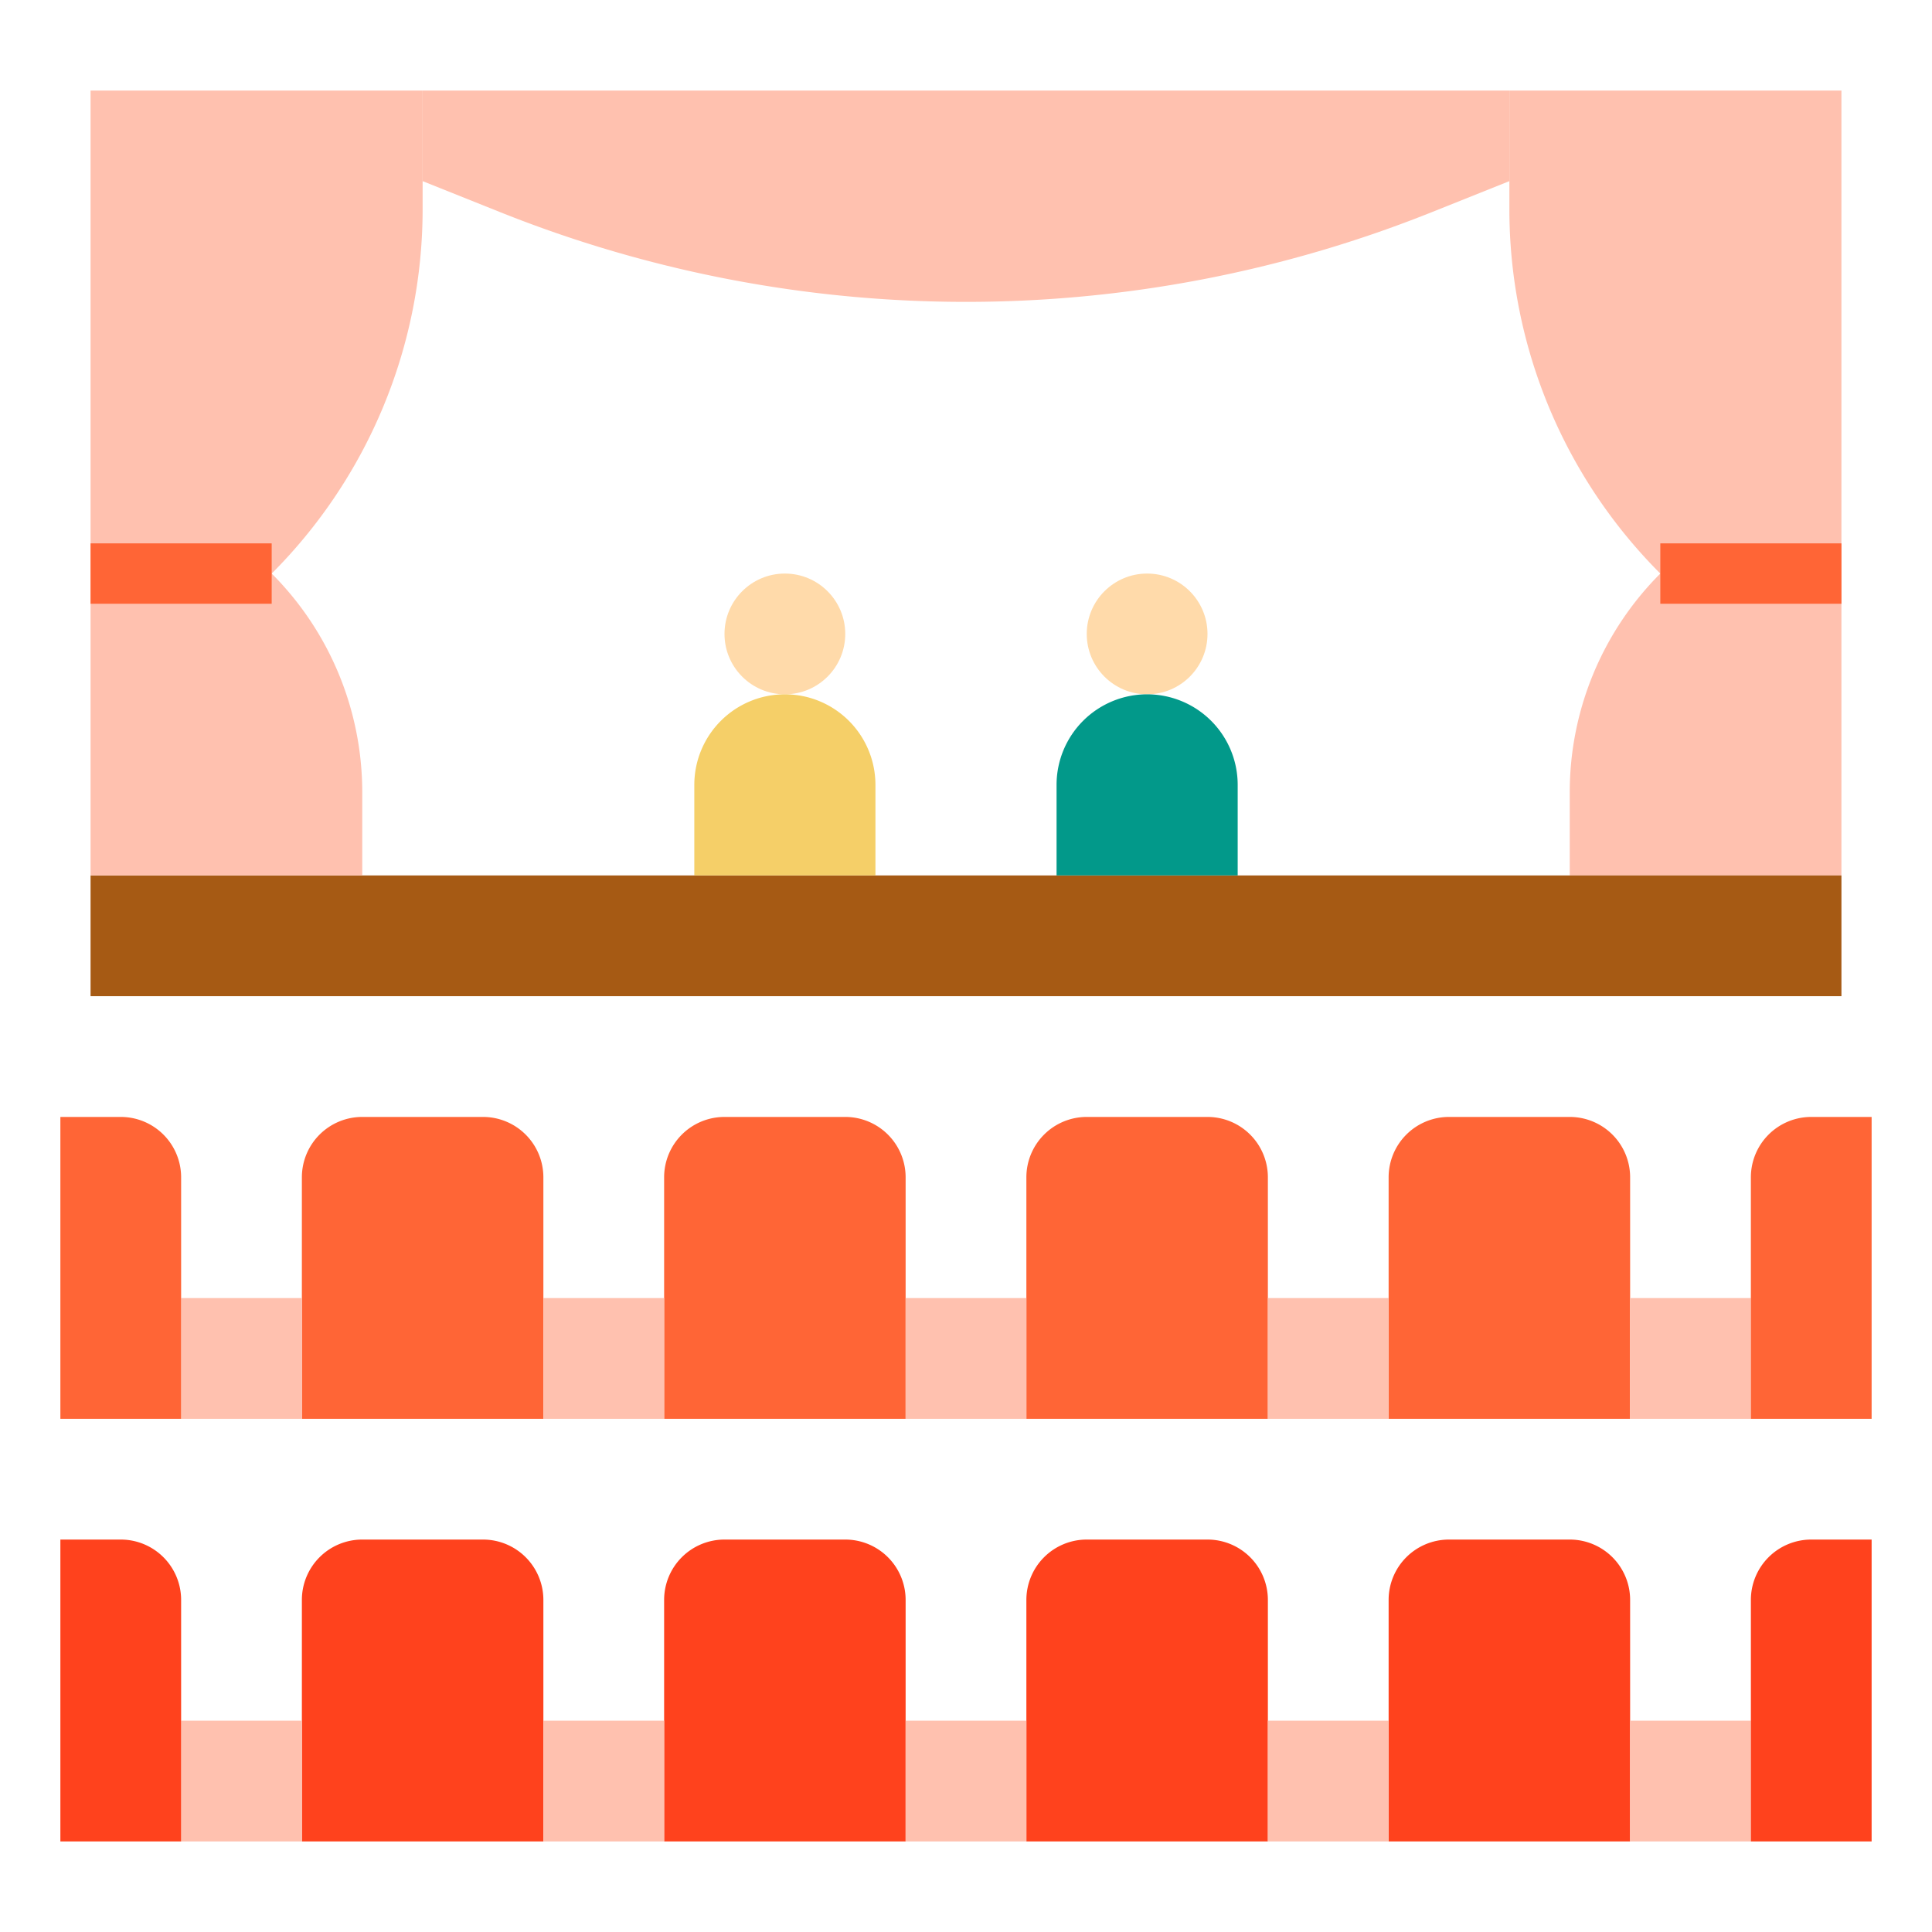 <?xml version="1.0"?>
<svg xmlns="http://www.w3.org/2000/svg" id="Flat" viewBox="0 0 64 64" width="512" height="512"><path d="M50,3V6.929A17.073,17.073,0,0,0,55,19h0a10.242,10.242,0,0,0-3,7.243V29h9V3Z" style="fill:#ffc1af"/><rect x="3" y="29" width="58" height="4" style="fill:#a65a14"/><path d="M14,3V6l2.572,1.029A41.536,41.536,0,0,0,32,10h0A41.536,41.536,0,0,0,47.428,7.029L50,6V3Z" style="fill:#ffc1af"/><circle cx="26" cy="21" r="2" style="fill:#ffdaaa"/><path d="M23,29V26a3,3,0,0,1,3-3h0a3,3,0,0,1,3,3v3Z" style="fill:#f5cf68"/><circle cx="38" cy="21" r="2" style="fill:#ffdaaa"/><path d="M35,29V26a3,3,0,0,1,3-3h0a3,3,0,0,1,3,3v3Z" style="fill:#02998a"/><path d="M14,3V6.929A17.073,17.073,0,0,1,9,19H9a10.242,10.242,0,0,1,3,7.243V29H3V3Z" style="fill:#ffc1af"/><path d="M10,47V39a2,2,0,0,1,2-2h4a2,2,0,0,1,2,2v8Z" style="fill:#ff6536"/><path d="M22,47V39a2,2,0,0,1,2-2h4a2,2,0,0,1,2,2v8Z" style="fill:#ff6536"/><rect x="18" y="43" width="4" height="4" style="fill:#ffc1af"/><path d="M34,47V39a2,2,0,0,1,2-2h4a2,2,0,0,1,2,2v8Z" style="fill:#ff6536"/><rect x="30" y="43" width="4" height="4" style="fill:#ffc1af"/><path d="M46,47V39a2,2,0,0,1,2-2h4a2,2,0,0,1,2,2v8Z" style="fill:#ff6536"/><rect x="42" y="43" width="4" height="4" style="fill:#ffc1af"/><rect x="54" y="43" width="4" height="4" style="fill:#ffc1af"/><rect x="6" y="43" width="4" height="4" style="fill:#ffc1af"/><path d="M2,37H4a2,2,0,0,1,2,2v8H2Z" style="fill:#ff6536"/><path d="M62,37H60a2,2,0,0,0-2,2v8h4Z" style="fill:#ff6536"/><path d="M10,61V53a2,2,0,0,1,2-2h4a2,2,0,0,1,2,2v8Z" style="fill:#ff421d"/><path d="M22,61V53a2,2,0,0,1,2-2h4a2,2,0,0,1,2,2v8Z" style="fill:#ff421d"/><rect x="18" y="57" width="4" height="4" style="fill:#ffc1af"/><path d="M34,61V53a2,2,0,0,1,2-2h4a2,2,0,0,1,2,2v8Z" style="fill:#ff421d"/><rect x="30" y="57" width="4" height="4" style="fill:#ffc1af"/><path d="M46,61V53a2,2,0,0,1,2-2h4a2,2,0,0,1,2,2v8Z" style="fill:#ff421d"/><rect x="42" y="57" width="4" height="4" style="fill:#ffc1af"/><rect x="54" y="57" width="4" height="4" style="fill:#ffc1af"/><rect x="6" y="57" width="4" height="4" style="fill:#ffc1af"/><path d="M2,51H4a2,2,0,0,1,2,2v8H2Z" style="fill:#ff421d"/><path d="M62,51H60a2,2,0,0,0-2,2v8h4Z" style="fill:#ff421d"/><rect x="3" y="18" width="6" height="2" style="fill:#ff6536"/><rect x="55" y="18" width="6" height="2" style="fill:#ff6536"/></svg>
